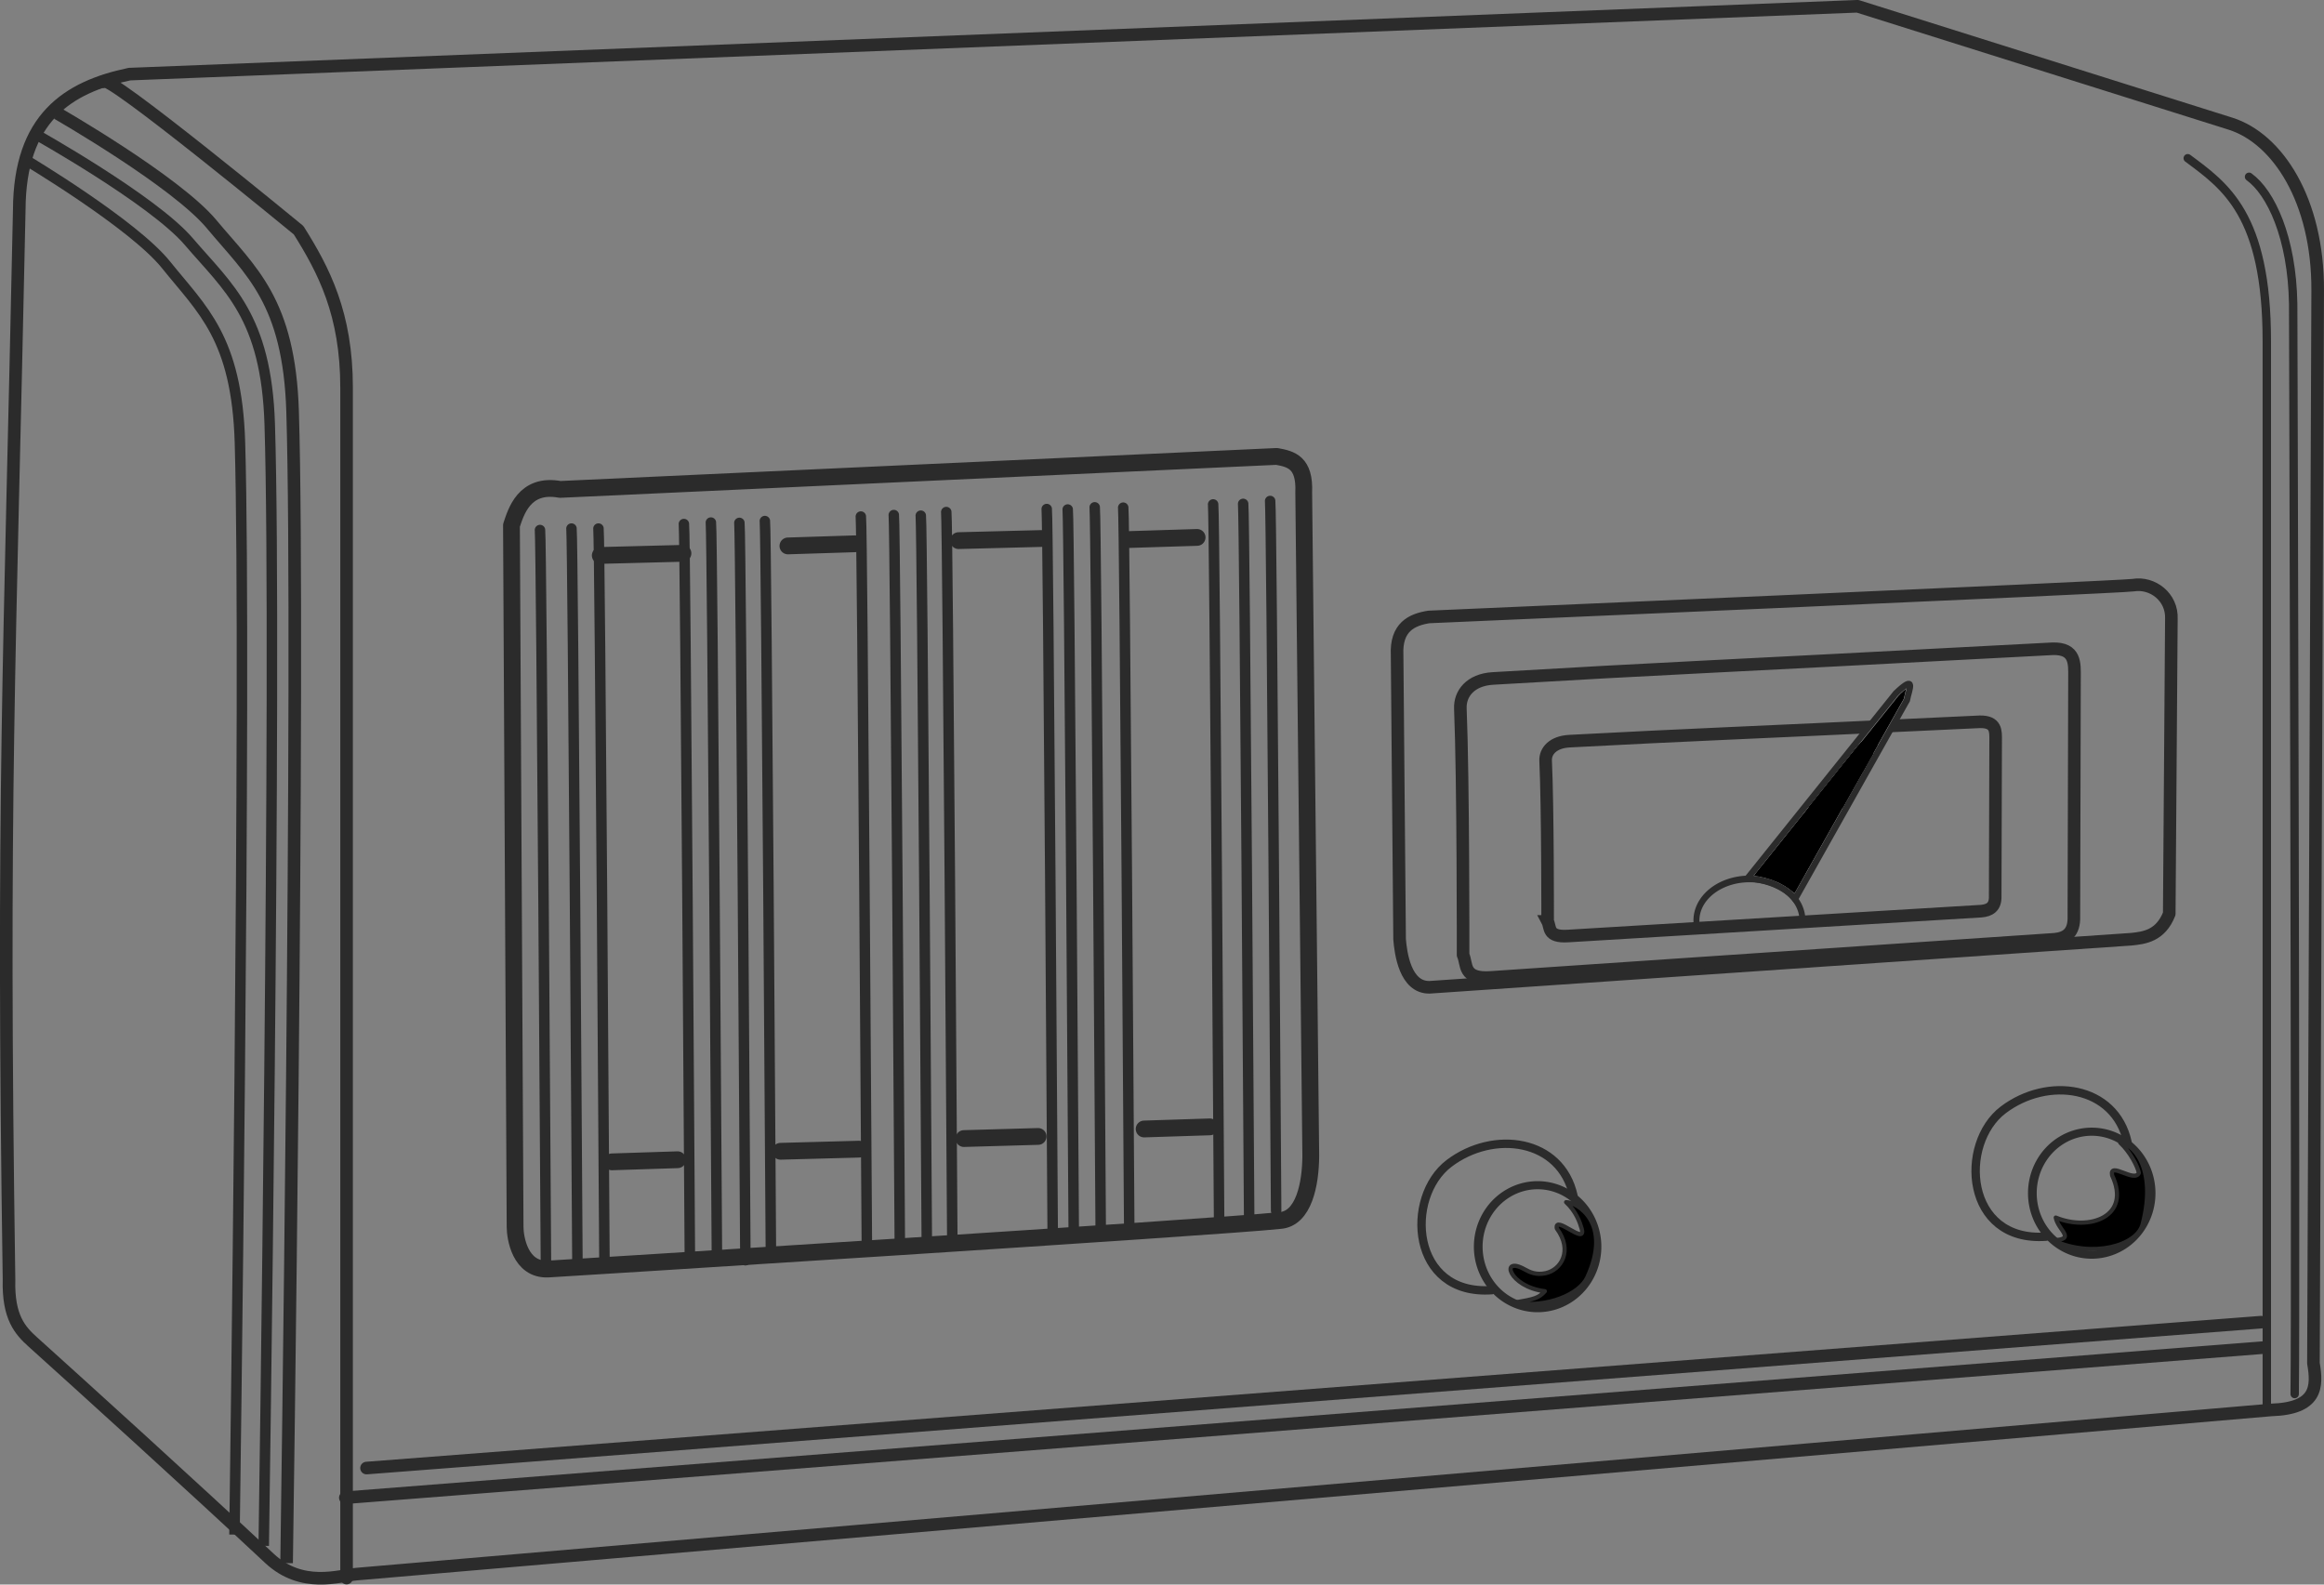<?xml version="1.0" encoding="UTF-8" standalone="no"?>
<svg
   viewBox="0 0 553.599 377.453"
   version="1.1"
   id="svg47"
   sodipodi:docname="radio-151338.svg"
   inkscape:version="1.4 (86a8ad7, 2024-10-11)"
   xmlns:inkscape="http://www.inkscape.org/namespaces/inkscape"
   xmlns:sodipodi="http://sodipodi.sourceforge.net/DTD/sodipodi-0.dtd"
   xmlns="http://www.w3.org/2000/svg"
   xmlns:svg="http://www.w3.org/2000/svg">
  <rect x="0" y="0" width="553.599" height="377.453" fill="#808080" stroke="none"/>
  <defs
     id="defs47" />
  <sodipodi:namedview
     id="namedview47"
     pagecolor="#505050"
     bordercolor="#eeeeee"
     borderopacity="1"
     inkscape:showpageshadow="0"
     inkscape:pageopacity="0"
     inkscape:pagecheckerboard="0"
     inkscape:deskcolor="#000244"
     inkscape:zoom="1.4142136"
     inkscape:cx="249.96225"
     inkscape:cy="184.20132"
     inkscape:window-width="2560"
     inkscape:window-height="1424"
     inkscape:window-x="-11"
     inkscape:window-y="-11"
     inkscape:window-maximized="1"
     inkscape:current-layer="svg47" />
  <g
     transform="translate(-226.73 -161.76)"
     fill="none"
     stroke="#000"
     id="g13"
     style="stroke:#2b2b2b;stroke-opacity:1">
    <path
       d="m360.15 278.34 170.71-7.857c3.421 0.62 6.736 1.427 6.429 8.571l1.681 158.02c-0.033 6.71-1.642 15.019-7.352 15.418-14.725 1.601-172.57 11.484-174.33 11.559-6.761 0.286-7.845-7.598-7.857-10l-0.865-167.14c1.044-3.065 2.984-10.167 11.579-8.571z"
       stroke-linecap="round"
       stroke-linejoin="round"
       stroke-width="4"
       id="path1"
       style="stroke:#2b2b2b;stroke-opacity:1" />
    <path
       d="m231.32 211.74c0.08-21.815 11.47-29.237 26.264-32.325l411.64-16.162 88.821 27.963c11.216 3.531 20.865 18.26 20.781 39.717l-1.01 255.57c0.97 5.632 0.856 10.781-10.102 11.112l-456 39.1c-4.181 0.358-13.011 3.525-20.795-3.745-18.897-17.649-44.751-41.09-56.334-51.518-3.023-2.722-5.941-5.857-5.704-14.856-1.702-114.56 0.186-146.59 2.439-254.85z"
       stroke-linecap="round"
       stroke-linejoin="round"
       stroke-width="3"
       id="path2"
       style="stroke:#2b2b2b;stroke-opacity:1" />
    <path
       d="m567.11 308.72s164.95-7.106 167.77-7.576c4.59-0.767 9.338 2.83 9.091 8.081l-0.505 70.206c-2.076 5.272-5.95 5.745-9.091 6.061l-167.09 11.443c-5.851 0.126-6.899-8.214-7.158-11.443l-0.592-67.68c-0.333-6.673 3.479-8.451 7.576-9.091z"
       stroke-linecap="round"
       stroke-linejoin="round"
       stroke-width="3"
       id="path3"
       style="stroke:#2b2b2b;stroke-opacity:1" />
    <path
       d="m251.43 181.24c0-2.857 46.429 35.357 46.429 35.357 6.008 9.566 11.429 19.893 11.429 37.5v283.57"
       stroke-linecap="round"
       stroke-linejoin="round"
       stroke-width="3"
       id="path4"
       style="stroke:#2b2b2b;stroke-opacity:1" />
    <path
       d="m240.36 188.74s28.265 16.201 36.786 26.429c9.338 11.209 18.479 18.27 19.286 44.643 1.756 57.394-1.429 274.29-1.429 274.29"
       stroke-width="3"
       id="path5"
       style="stroke:#2b2b2b;stroke-opacity:1" />
    <path
       d="m234.91 193.56s28.265 15.782 36.786 25.745c9.338 10.919 18.479 17.798 19.286 43.489 1.756 55.91-1.429 267.19-1.429 267.19"
       stroke-width="2.5"
       id="path6"
       style="stroke:#2b2b2b;stroke-opacity:1" />
    <path
       d="m232.77 199.81s25.768 15.363 33.536 25.062c8.513 10.629 16.847 17.326 17.582 42.335 1.601 54.426-1.302 260.1-1.302 260.1"
       stroke-width="2.5"
       id="path7"
       style="stroke:#2b2b2b;stroke-opacity:1" />
    <path
       d="m747.87 199.45c8.871 6.612 18.836 13.324 18.836 43.61v254.44"
       stroke-linecap="round"
       stroke-linejoin="round"
       stroke-width="2"
       id="path8"
       style="stroke:#2b2b2b;stroke-opacity:1" />
    <path
       d="m762.47 203.87c5.191 3.73 10.254 14.442 10.517 30.279 0 0 0.714 229.86 0.357 259.68"
       stroke-linecap="round"
       stroke-linejoin="round"
       stroke-width="2"
       id="path9"
       style="stroke:#2b2b2b;stroke-opacity:1" />
    <path
       d="m765.82 482.77-456.83 35.756"
       stroke-linecap="round"
       stroke-linejoin="round"
       stroke-width="3"
       id="path10"
       style="stroke:#2b2b2b;stroke-opacity:1" />
    <path
       d="m765.31 476.71-451.27 34.746"
       stroke-linecap="round"
       stroke-linejoin="round"
       stroke-width="3"
       id="path11"
       style="stroke:#2b2b2b;stroke-opacity:1" />
    <path
       d="m575.25 389.24s0.063-41.586-0.648-58.711c-0.144-3.47 2.32-6.836 7.755-7.158 42.58-2.521 46.749-2.466 133.34-7.071 5.485-0.153 5.207 3.576 5.199 6.714l-0.148 56.926c0.142 4.061-1.847 5.282-4.546 5.556l-134.35 9.091c-6.771 0.458-5.564-3.117-6.602-5.347z"
       stroke-linecap="round"
       stroke-linejoin="round"
       stroke-width="3"
       id="path12"
       style="stroke:#2b2b2b;stroke-opacity:1" />
    <path
       d="m595.39 381.24s0.046-27.106-0.475-38.269c-0.106-2.262 1.7-4.456 5.682-4.665 31.201-1.643 34.256-1.607 97.707-4.609 4.019-0.099 3.815 2.331 3.809 4.376l-0.108 37.105c0.104 2.647-1.354 3.443-3.331 3.621l-98.447 5.926c-4.961 0.299-4.077-2.032-4.838-3.485z"
       stroke-width="3"
       id="path13"
       style="stroke:#2b2b2b;stroke-opacity:1" />
  </g>
  <g
     transform="translate(-226.73 -161.76)"
     stroke="#000"
     id="g37"
     style="stroke:#2b2b2b;stroke-opacity:1">
    <path
       d="m362.86 287.67c0.357 2.52 1.429 176.43 1.429 176.43"
       fill="none"
       stroke-linecap="round"
       stroke-linejoin="round"
       stroke-width="2.5"
       id="path14"
       style="stroke:#2b2b2b;stroke-opacity:1" />
    <path
       d="m369.29 287.67c0.357 2.505 1.429 175.36 1.429 175.36"
       fill="none"
       stroke-linecap="round"
       stroke-linejoin="round"
       stroke-width="2.5"
       id="path15"
       style="stroke:#2b2b2b;stroke-opacity:1" />
    <path
       d="m355.36 288.02c0.357 2.515 1.429 176.07 1.429 176.07"
       fill="none"
       stroke-linecap="round"
       stroke-linejoin="round"
       stroke-width="2.5"
       id="path16"
       style="stroke:#2b2b2b;stroke-opacity:1" />
    <path
       d="m389.64 286.59c0.357 2.51 1.429 175.71 1.429 175.71"
       fill="none"
       stroke-linecap="round"
       stroke-linejoin="round"
       stroke-width="2.5"
       id="path17"
       style="stroke:#2b2b2b;stroke-opacity:1" />
    <path
       d="m396.07 286.24c0.357 2.48 1.429 173.57 1.429 173.57"
       fill="none"
       stroke-linecap="round"
       stroke-linejoin="round"
       stroke-width="2.5"
       id="path18"
       style="stroke:#2b2b2b;stroke-opacity:1" />
    <path
       d="m402.86 286.32c0.357 2.509 1.429 175.63 1.429 175.63"
       fill="none"
       stroke-linecap="round"
       stroke-linejoin="round"
       stroke-width="2.5"
       id="path19"
       style="stroke:#2b2b2b;stroke-opacity:1" />
    <path
       d="m408.93 285.88c0.357 2.474 1.429 173.21 1.429 173.21"
       fill="none"
       stroke-linecap="round"
       stroke-linejoin="round"
       stroke-width="2.5"
       id="path20"
       style="stroke:#2b2b2b;stroke-opacity:1" />
    <path
       d="m431.79 284.81c0.357 2.464 1.429 172.5 1.429 172.5"
       fill="none"
       stroke-linecap="round"
       stroke-linejoin="round"
       stroke-width="2.5"
       id="path21"
       style="stroke:#2b2b2b;stroke-opacity:1" />
    <path
       d="m439.64 284.45c0.357 2.464 1.429 172.5 1.429 172.5"
       fill="none"
       stroke-linecap="round"
       stroke-linejoin="round"
       stroke-width="2.5"
       id="path22"
       style="stroke:#2b2b2b;stroke-opacity:1" />
    <path
       d="m446.07 284.6c0.357 2.457 1.429 171.99 1.429 171.99"
       fill="none"
       stroke-linecap="round"
       stroke-linejoin="round"
       stroke-width="2.5"
       id="path23"
       style="stroke:#2b2b2b;stroke-opacity:1" />
    <path
       d="m452.14 283.74c0.357 2.459 1.429 172.14 1.429 172.14"
       fill="none"
       stroke-linecap="round"
       stroke-linejoin="round"
       stroke-width="2.5"
       id="path24"
       style="stroke:#2b2b2b;stroke-opacity:1" />
    <path
       d="m476.07 283.02c0.357 2.474 1.429 173.21 1.429 173.21"
       fill="none"
       stroke-linecap="round"
       stroke-linejoin="round"
       stroke-width="2.5"
       id="path25"
       style="stroke:#2b2b2b;stroke-opacity:1" />
    <path
       d="m481.07 283.13c0.357 2.442 1.429 170.97 1.429 170.97"
       fill="none"
       stroke-linecap="round"
       stroke-linejoin="round"
       stroke-width="2.5"
       id="path26"
       style="stroke:#2b2b2b;stroke-opacity:1" />
    <path
       d="m487.5 282.61c0.357 2.455 1.429 171.84 1.429 171.84"
       fill="none"
       stroke-linecap="round"
       stroke-linejoin="round"
       stroke-width="2.5"
       id="path27"
       style="stroke:#2b2b2b;stroke-opacity:1" />
    <path
       d="m494.29 282.69c0.357 2.441 1.429 170.83 1.429 170.83"
       fill="none"
       stroke-linecap="round"
       stroke-linejoin="round"
       stroke-width="2.5"
       id="path28"
       style="stroke:#2b2b2b;stroke-opacity:1" />
    <path
       d="m515.71 281.92c0.357 2.45 1.429 171.46 1.429 171.46"
       fill="none"
       stroke-linecap="round"
       stroke-linejoin="round"
       stroke-width="2.5"
       id="path29"
       style="stroke:#2b2b2b;stroke-opacity:1" />
    <path
       d="m522.86 281.79c0.357 2.421 1.429 169.44 1.429 169.44"
       fill="none"
       stroke-linecap="round"
       stroke-linejoin="round"
       stroke-width="2.5"
       id="path30"
       style="stroke:#2b2b2b;stroke-opacity:1" />
    <path
       d="m529.29 281.1c0.357 2.415 1.429 169.07 1.429 169.07"
       fill="none"
       stroke-linecap="round"
       stroke-linejoin="round"
       stroke-width="2.5"
       id="path31"
       style="stroke:#2b2b2b;stroke-opacity:1" />
    <path
       d="m582.1 469.08c-19.353 1.347-20.78-22.152-10.186-30.192s26.633-5.866 29.629 7.716"
       fill="none"
       stroke-linecap="round"
       stroke-linejoin="round"
       stroke-width="2"
       id="path32"
       style="stroke:#2b2b2b;stroke-opacity:1" />
    <path
       transform="matrix(1.077 0 0 1 -109.8 5.556)"
       d="m665.69 453.17a13.132 14.647 0 1 1 -26.264 0 13.132 14.647 0 1 1 26.264 0z"
       fill="none"
       stroke-linecap="round"
       stroke-linejoin="round"
       stroke-width="1.927"
       id="path33"
       style="stroke:#2b2b2b;stroke-opacity:1" />
    <path
       d="m714.09 456.34c-19.353 1.347-20.78-22.152-10.186-30.192s26.633-5.866 29.629 7.716"
       fill="none"
       stroke-linecap="round"
       stroke-linejoin="round"
       stroke-width="2"
       id="path34"
       style="stroke:#2b2b2b;stroke-opacity:1" />
    <path
       transform="matrix(1.077 0 0 1 22.196 -7.188)"
       d="m665.69 453.17a13.132 14.647 0 1 1 -26.264 0 13.132 14.647 0 1 1 26.264 0z"
       fill="none"
       stroke-linecap="round"
       stroke-linejoin="round"
       stroke-width="1.927"
       id="path35"
       style="stroke:#2b2b2b;stroke-opacity:1" />
    <g
       fill="none"
       stroke-linecap="round"
       stroke-linejoin="round"
       stroke-width="1.419"
       id="g36"
       style="stroke:#2b2b2b;stroke-opacity:1">
      <path
         transform="matrix(1 0 0 1.118 -2.273 -83.845)"
         d="m633.22 416.95a12.627 8.839 0 1 1 25.128 -1.614"
         fill="none"
         stroke="#000"
         stroke-linecap="round"
         stroke-linejoin="round"
         stroke-width="1.419"
         id="path36"
         style="stroke:#2b2b2b;stroke-opacity:1" />
    </g>
    <path
       d="m643.01 370.99 35.355-44.102c4.941-4.68 3.1-0.912 2.599 1.663l-26.634 47.342c-2.142-2.676-6.322-4.607-11.321-4.903z"
       fill="#fff"
       fill-rule="evenodd"
       stroke-width="1.5"
       id="path37"
       style="stroke:#2b2b2b;stroke-opacity:1" />
  </g>
  <g
     transform="translate(-226.73 -161.76)"
     stroke="#000"
     stroke-linecap="round"
     stroke-linejoin="round"
     id="g47"
     style="stroke:#2b2b2b;stroke-opacity:1">
    <path
       d="m594.91 465.04c3.664-0.783 6.575-5.337 2.671-10.654-0.614-3.456 7.12 4.265 5.919 0.039-0.403-1.422-1.309-4.078-3.705-6.303 2.647 0.024 11.047 4.966 5.038 17.93-1.838 3.966-9.456 7.372-17.55 6.037 5.207-0.914 5.931-1.119 7.449-2.754-8.608-1.051-10.746-8.52-4.83-5.216 1.175 0.656 2.711 1.413 5.008 0.922z"
       fill-rule="evenodd"
       id="path38"
       style="stroke:#2b2b2b;stroke-opacity:1" />
    <path
       d="m716.43 451.79c8.086 3.332 18.026-0.282 13.428-10.046-0.684-3.433 5.341 1.84 6.366-0.586-0.258-1.466-2.023-4.971-4.419-7.196 2.647 0.024 8.913 5.621 5.306 19.448-1.31 5.022-11.786 8.16-21.39 3.804 5.744-0.244 1.237-2.395 0.709-5.424z"
       fill-rule="evenodd"
       id="path39"
       style="stroke:#2b2b2b;stroke-opacity:1" />
    <path
       d="m369.72 294.07 19.698-0.505"
       fill="none"
       stroke-width="4"
       id="path40"
       style="stroke:#2b2b2b;stroke-opacity:1" />
    <path
       d="m414.42 291.8 15.91-0.505"
       fill="none"
       stroke-width="4"
       id="path41"
       style="stroke:#2b2b2b;stroke-opacity:1" />
    <path
       d="m455.07 290.54 19.698-0.505"
       fill="none"
       stroke-width="4"
       id="path42"
       style="stroke:#2b2b2b;stroke-opacity:1" />
    <path
       d="m456.34 432.97 17.678-0.505"
       fill="none"
       stroke-width="4"
       id="path43"
       style="stroke:#2b2b2b;stroke-opacity:1" />
    <path
       d="m372.49 438.52 15.657-0.505"
       fill="none"
       stroke-width="4"
       id="path44"
       style="stroke:#2b2b2b;stroke-opacity:1" />
    <path
       d="m412.65 436 18.688-0.505"
       fill="none"
       stroke-width="4"
       id="path45"
       style="stroke:#2b2b2b;stroke-opacity:1" />
    <path
       d="m499.27 430.69 15.657-0.505"
       fill="none"
       stroke-width="4"
       id="path46"
       style="stroke:#2b2b2b;stroke-opacity:1" />
    <path
       d="m495.73 290.28 16.162-0.505"
       fill="none"
       stroke-width="4"
       id="path47"
       style="stroke:#2b2b2b;stroke-opacity:1" />
  </g>
  <path
     style="fill:#000000;fill-opacity:1;fill-rule:evenodd;stroke:#000000;stroke-width:0;stroke-linejoin:bevel;stroke-miterlimit:4.3;stroke-dasharray:none;stroke-opacity:1"
     d="m 454.068,164.084 c -0.922,0.673 -1.763,1.462 -2.439,2.387 -10.964,13.588 -21.892,27.203 -32.791,40.843 -0.317,0.425 -0.705,0.837 -0.977,1.274 3.371,0.451 6.755,1.643 9.329,3.939 0.194,0.244 0.382,0.184 0.454,-0.113 8.628,-15.285 17.222,-30.588 25.832,-45.883 0.195,-0.813 0.448,-1.636 0.592,-2.447 z"
     id="path121" />
  <path
     style="fill:#000000;fill-opacity:1;fill-rule:evenodd;stroke:#000000;stroke-width:0;stroke-linejoin:bevel;stroke-miterlimit:4.3;stroke-dasharray:none;stroke-opacity:1"
     d="m 454.135,163.985 c -0.695,0.5 -1.325,1.084 -1.948,1.669 -4.201,5.243 -8.407,10.48 -12.602,15.728 0.029,0.015 0.067,-0.083 0.097,-0.101 2.93,-3.631 5.851,-7.269 8.78,-10.901 1.194,-1.481 2.388,-2.963 3.578,-4.447 0.586,-0.688 1.258,-1.305 1.994,-1.829 0.063,-0.05 0.017,0.065 0.019,0.09 -0.04,0.249 -0.116,0.5 -0.151,0.745 0.089,-0.315 0.173,-0.634 0.238,-0.954 -0.001,-0.001 -0.004,-0.001 -0.005,-6e-5 z"
     id="path122" />
  <path
     style="fill:#000000;fill-opacity:1;fill-rule:evenodd;stroke:#000000;stroke-width:0;stroke-linejoin:bevel;stroke-miterlimit:4.3;stroke-dasharray:none;stroke-opacity:1"
     d="m 453.576,166.219 c -0.03,-0.008 -0.025,0.028 -0.033,0.047 -0.024,0.091 -0.044,0.184 -0.069,0.274 -1.313,2.333 -2.626,4.667 -3.94,7 0.009,0.005 0.049,0.007 0.051,-0.019 1.285,-2.285 2.573,-4.57 3.856,-6.857 0.026,-0.05 0.057,-0.097 0.081,-0.148 0.023,-0.098 0.044,-0.197 0.065,-0.295 -0.003,-0.002 -0.007,-0.001 -0.01,-0.001 z"
     id="path123" />
  <path
     style="fill:#000000;fill-opacity:1;fill-rule:evenodd;stroke:#000000;stroke-width:0;stroke-linejoin:bevel;stroke-miterlimit:4.3;stroke-dasharray:none;stroke-opacity:1"
     d="m 438.397,193.376 c -0.049,0.04 -0.072,0.108 -0.108,0.161 -0.906,1.602 -1.806,3.207 -2.71,4.81 -1.814,3.222 -3.63,6.443 -5.445,9.664 -0.009,0.023 0.034,0.011 0.032,-0.007 0.253,-0.42 0.488,-0.85 0.731,-1.275 2.397,-4.253 4.789,-8.509 7.183,-12.764 0.107,-0.195 0.223,-0.387 0.325,-0.584 0.001,-0.005 -0.004,-0.005 -0.008,-0.005 z"
     id="path124" />
  <path
     style="fill:#000000;fill-opacity:1;fill-rule:evenodd;stroke:#000000;stroke-width:0;stroke-linejoin:bevel;stroke-miterlimit:4.3;stroke-dasharray:none;stroke-opacity:1"
     d="m 445.919,177.466 c -1.045,0.001 -2.09,0.005 -3.135,0.007 -8.026,9.977 -16.038,19.964 -24.027,29.97 -0.286,0.375 -0.604,0.731 -0.857,1.127 0.849,0.143 1.702,0.281 2.536,0.504 2.508,0.645 4.931,1.777 6.858,3.53 0.101,0.114 0.274,0.038 0.305,-0.098 1.06,-1.931 2.152,-3.846 3.23,-5.767 5.491,-9.747 10.984,-19.493 16.461,-29.247 -0.032,-0.055 -0.231,-0.007 -0.322,-0.024 -0.35,-0.001 -0.699,-0.001 -1.049,-0.001 z"
     id="path125" />
  <path
     style="fill:#000000;fill-opacity:1;fill-rule:evenodd;stroke:#000000;stroke-width:0;stroke-linejoin:bevel;stroke-miterlimit:4.3;stroke-dasharray:none;stroke-opacity:1"
     d="m 420.937,204.624 c -0.978,1.221 -1.957,2.441 -2.935,3.662 0.02,0.003 0.046,0.008 0.065,-0.003 0.128,-0.174 0.266,-0.34 0.402,-0.508 0.199,-0.241 0.388,-0.49 0.584,-0.733 1.617,-2.026 3.238,-4.048 4.855,-6.074 -0.01,-0.004 -0.04,-0.009 -0.047,0.009 -0.975,1.216 -1.949,2.431 -2.923,3.647 z"
     id="path126" />
  <path
     style="fill:#000000;fill-opacity:1;fill-rule:evenodd;stroke:#000000;stroke-width:0;stroke-linejoin:bevel;stroke-miterlimit:4.3;stroke-dasharray:none;stroke-opacity:1"
     d="m 440.834,179.881 c -3.281,4.081 -6.561,8.163 -9.836,12.25 -0.064,0.081 -0.13,0.161 -0.192,0.243 0.482,0.011 0.964,0.005 1.445,0.008 2.226,6.3e-4 4.451,-0.002 6.677,-0.002 2.403,-4.271 4.806,-8.542 7.209,-12.814 0,-0.61 0,-1.221 0,-1.831 -1.192,0 -2.384,0 -3.576,0 -0.575,0.716 -1.151,1.431 -1.726,2.146 z"
     id="path127" />
  <path
     style="fill:#000000;fill-opacity:1;fill-rule:evenodd;stroke:#000000;stroke-width:0;stroke-linejoin:bevel;stroke-miterlimit:4.3;stroke-dasharray:none;stroke-opacity:1"
     d="m 440.834,179.881 c -3.328,4.138 -6.653,8.279 -9.974,12.423 -0.006,0.019 -0.066,0.061 -0.045,0.071 0.715,0.011 1.43,0.005 2.144,0.007 1.99,-2.5e-4 3.979,-0.002 5.969,-0.002 2.403,-4.271 4.806,-8.542 7.209,-12.812 5e-5,-0.611 10e-5,-1.221 1.5e-4,-1.832 -1.192,0 -2.384,0 -3.576,0 -0.575,0.716 -1.151,1.431 -1.726,2.146 z"
     id="path128" />
  <path
     style="fill:#000000;fill-opacity:1;fill-rule:evenodd;stroke:#000000;stroke-width:0;stroke-linejoin:bevel;stroke-miterlimit:4.3;stroke-dasharray:none;stroke-opacity:1"
     d="m 439.581,181.385 c -0.95,1.171 -1.892,2.35 -2.836,3.525 -1.925,2.401 -3.851,4.802 -5.775,7.204 -0.066,0.087 -0.147,0.177 -0.2,0.266 0.396,-0.474 0.778,-0.959 1.167,-1.439 2.546,-3.171 5.091,-6.343 7.638,-9.512 0.003,-0.01 0.049,-0.052 0.015,-0.042 -0.004,0.002 -0.007,-0.006 -0.009,-0.002 z"
     id="path129" />
  <path
     style="fill:#000000;fill-opacity:1;fill-rule:evenodd;stroke:#000000;stroke-width:0;stroke-linejoin:bevel;stroke-miterlimit:4.3;stroke-dasharray:none;stroke-opacity:1"
     d="m 449.552,173.544 c -0.029,-0.008 -0.032,0.028 -0.045,0.045 -1.03,1.832 -2.062,3.664 -3.091,5.496 0.02,0.002 0.044,0.006 0.05,-0.02 1.036,-1.841 2.071,-3.682 3.107,-5.522 -0.007,2.7e-4 -0.014,5.4e-4 -0.02,8.1e-4 z"
     id="path130" />
  <path
     style="fill:#000000;fill-opacity:1;fill-rule:evenodd;stroke:#000000;stroke-width:0;stroke-linejoin:bevel;stroke-miterlimit:4.3;stroke-dasharray:none;stroke-opacity:1"
     d="m 454.154,163.963 c -0.081,0.05 -0.155,0.11 -0.232,0.166 -0.486,0.371 -0.943,0.779 -1.393,1.193 -0.118,0.111 -0.24,0.219 -0.354,0.335 -0.016,0.021 0.012,-0.005 0.017,-0.01 0.613,-0.575 1.231,-1.149 1.913,-1.642 0.011,-0.004 0.024,-0.024 0.036,-0.018 -0.021,0.12 -0.051,0.24 -0.079,0.359 -0.049,0.198 -0.1,0.396 -0.157,0.591 -0.01,0.018 0.003,-0.033 -9e-4,-0.021 0.007,-0.046 0.019,-0.097 0.022,-0.141 -0.117,0.48 -0.245,0.958 -0.369,1.436 -3.4e-4,0.01 0.021,0.006 0.029,0.004 0.015,-0.041 0.021,-0.086 0.033,-0.129 0.148,-0.618 0.327,-1.229 0.476,-1.847 0.021,-0.092 0.043,-0.185 0.061,-0.277 -4.8e-4,-1.7e-4 -9.9e-4,-1.1e-4 -0.001,-3e-5 z"
     id="path131" />
  <path
     style="fill:#000000;fill-opacity:1;fill-rule:evenodd;stroke:#000000;stroke-width:0;stroke-linejoin:bevel;stroke-miterlimit:4.3;stroke-dasharray:none;stroke-opacity:1"
     d="m 430.146,208.024 c -0.059,0.061 -0.092,0.145 -0.139,0.216 -0.67,1.176 -1.332,2.357 -1.996,3.536 -0.125,0.23 -0.262,0.454 -0.377,0.69 -0.031,0.087 -0.081,0.198 -0.184,0.213 -0.125,0.022 -0.208,-0.091 -0.288,-0.165 -0.899,-0.803 -1.913,-1.475 -2.985,-2.023 -1.893,-0.966 -3.962,-1.556 -6.061,-1.86 -0.086,-0.014 -0.177,-0.023 -0.259,-0.041 0.059,-0.103 0.131,-0.198 0.198,-0.296 -0.071,-0.018 -0.1,0.066 -0.141,0.106 -0.056,0.07 -0.111,0.14 -0.167,0.21 1.843,0.225 3.662,0.681 5.373,1.407 1.433,0.61 2.792,1.417 3.951,2.463 0.133,0.117 0.257,0.244 0.386,0.366 0.905,-1.601 1.808,-3.204 2.708,-4.809 0.009,-0.011 -0.013,-0.011 -0.018,-0.011 z"
     id="path132" />
  <path
     style="fill:#000000;fill-opacity:1;fill-rule:evenodd;stroke:#000000;stroke-width:0;stroke-linejoin:bevel;stroke-miterlimit:4.3;stroke-dasharray:none;stroke-opacity:1"
     d="m 429.242,194.274 c -0.02,0.002 -0.026,0.029 -0.041,0.041 -1.775,2.214 -3.55,4.429 -5.324,6.644 0.014,0.007 0.033,0.01 0.041,-0.008 0.326,-0.397 0.645,-0.801 0.968,-1.202 1.461,-1.825 2.922,-3.649 4.383,-5.473 -0.009,-4.8e-4 -0.018,-0.002 -0.026,-0.001 z"
     id="path133" />
  <path
     style="fill:#000000;fill-opacity:1;fill-rule:evenodd;stroke:#000000;stroke-width:0;stroke-linejoin:bevel;stroke-miterlimit:4.3;stroke-dasharray:none;stroke-opacity:1"
     d="m 446.082,179.696 c -0.021,7e-5 -0.021,0.03 -0.033,0.042 -1.367,2.427 -2.732,4.855 -4.098,7.282 0.023,-4.8e-4 0.048,0.002 0.054,-0.026 1.368,-2.432 2.737,-4.864 4.105,-7.296 -0.009,-4.9e-4 -0.019,-0.002 -0.028,-0.001 z"
     id="path134" />
  <path
     style="fill:#000000;fill-opacity:1;fill-rule:evenodd;stroke:#000000;stroke-width:0;stroke-linejoin:bevel;stroke-miterlimit:4.3;stroke-dasharray:none;stroke-opacity:1"
     d="m 441.967,187.024 c -0.096,0.131 -0.167,0.28 -0.25,0.42 -1.112,1.978 -2.227,3.955 -3.337,5.934 0.038,0.004 0.043,-0.054 0.065,-0.075 0.516,-0.893 1.017,-1.796 1.525,-2.694 0.67,-1.193 1.343,-2.384 2.01,-3.579 -3.5e-4,-0.006 -0.008,-0.007 -0.013,-0.007 z"
     id="path135" />
  <path
     style="fill:#000000;fill-opacity:1;fill-rule:evenodd;stroke:#000000;stroke-width:0;stroke-linejoin:bevel;stroke-miterlimit:4.3;stroke-dasharray:none;stroke-opacity:1"
     d="m 446.257,179.367 c -0.062,0.11 -0.123,0.219 -0.185,0.329 0.023,-6.2e-4 0.049,0.002 0.054,-0.026 0.108,-0.193 0.219,-0.386 0.325,-0.58 -0.02,-0.004 -0.043,-0.007 -0.048,0.018 -0.049,0.086 -0.097,0.173 -0.146,0.259 z"
     id="path136" />
  <path
     style="fill:#000000;fill-opacity:1;fill-rule:evenodd;stroke:#000000;stroke-width:0;stroke-linejoin:bevel;stroke-miterlimit:4.3;stroke-dasharray:none;stroke-opacity:1"
     d="m 444.788,176.731 c -0.475,3.3e-4 -0.95,6.5e-4 -1.425,9.8e-4 -1.944,2.416 -3.888,4.832 -5.829,7.25 -0.019,0.024 -0.038,0.047 -0.056,0.07 1.726,0.003 3.451,0.001 5.177,0.002 0.319,0 0.639,0 0.958,0 0.866,-1.54 1.733,-3.08 2.599,-4.62 0,-0.902 0,-1.803 0,-2.705 -0.475,3.3e-4 -0.95,6.5e-4 -1.425,9.8e-4 z"
     id="path137" />
</svg>
